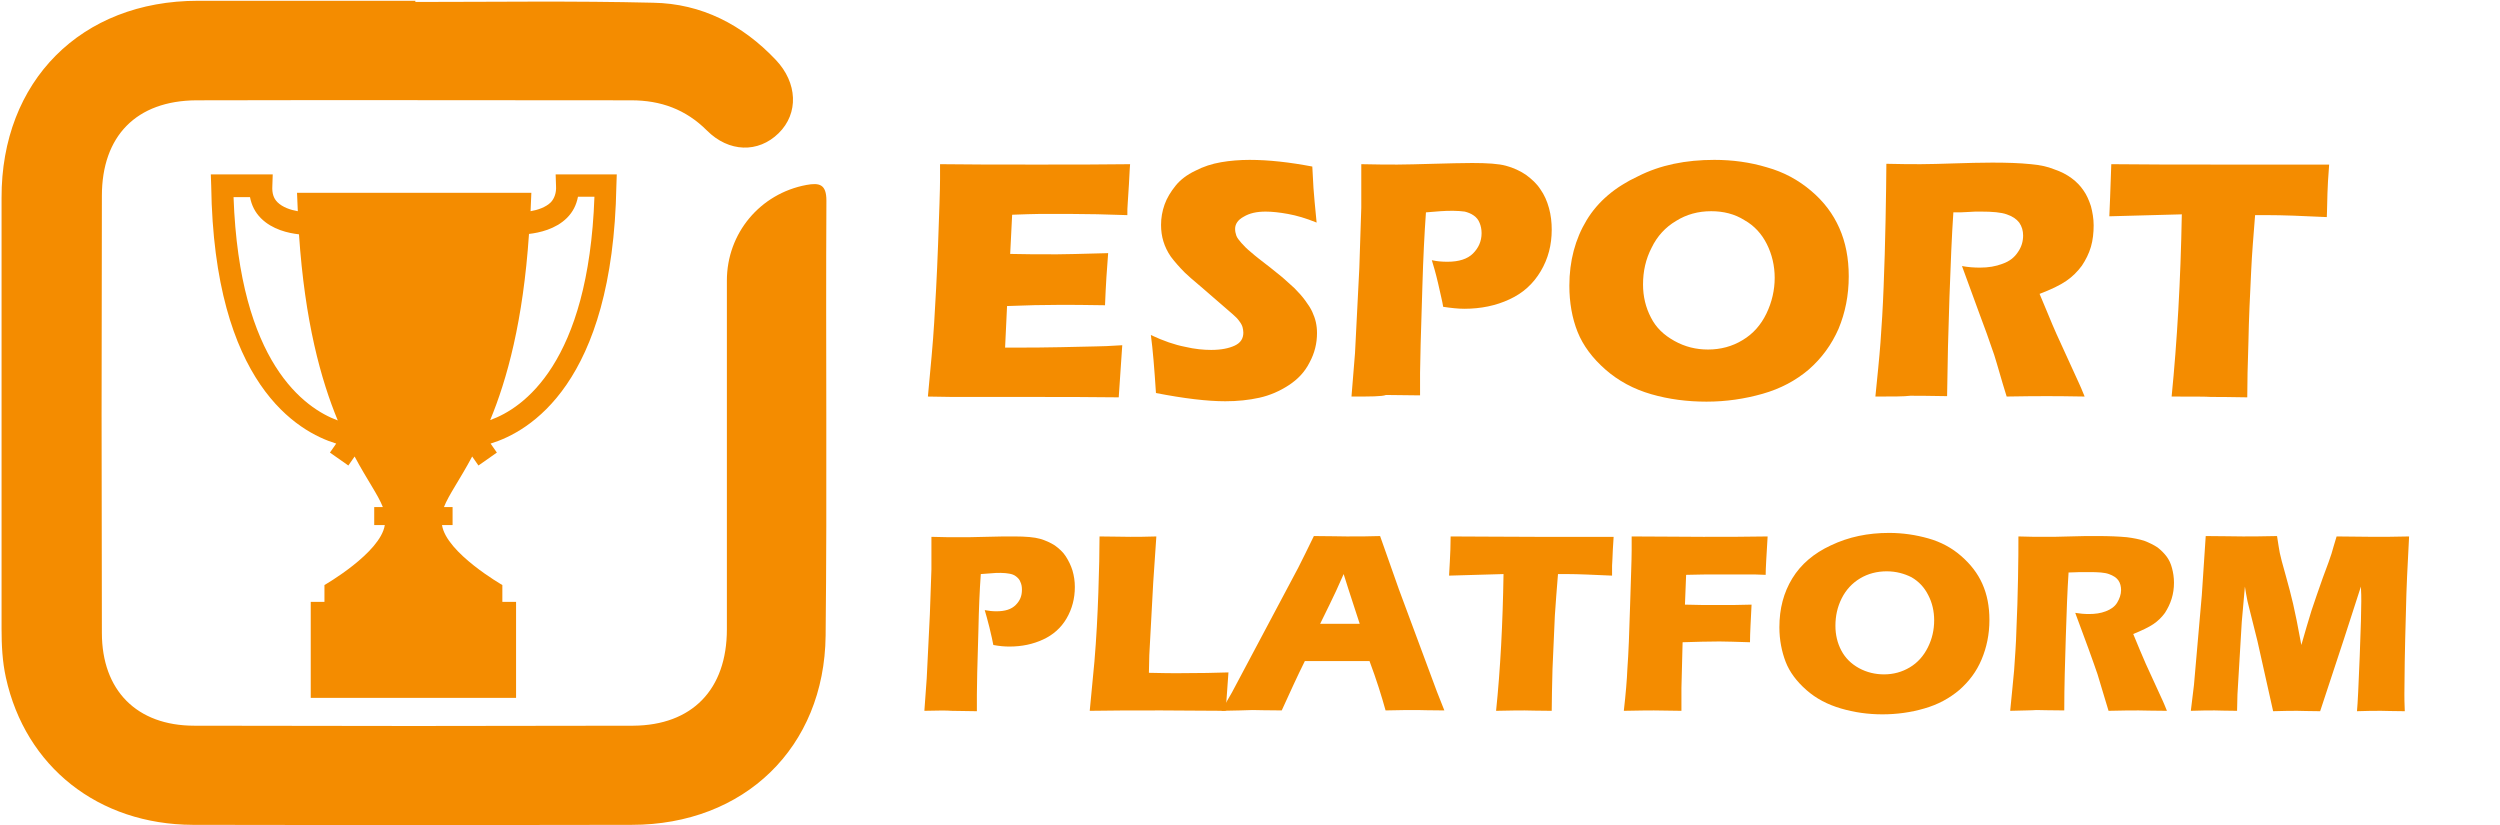 <?xml version="1.0" encoding="utf-8"?>
<!-- Generator: Adobe Illustrator 22.1.0, SVG Export Plug-In . SVG Version: 6.00 Build 0)  -->
<svg version="1.1" xmlns="http://www.w3.org/2000/svg" xmlns:xlink="http://www.w3.org/1999/xlink" x="0px" y="0px"
	 viewBox="0 0 638 210.6" style="enable-background:new 0 0 638 210.6;" xml:space="preserve">
<style type="text/css">
	.st0{fill:#F48C00;}
</style>
<g id="Layer_1">
	<path class="st0" d="M205.8,47.2c-11.8,2.2-20.3,12.3-20.3,24.4c0,29.7,0,59.3,0,89c0,15.4-8.9,24.5-23.9,24.6
		c-37.3,0.1-74.7,0.1-112,0c-14.7,0-23.6-9-23.6-23.7c-0.1-37.2-0.1-74.3,0-111.5c0-15.3,8.8-24.3,24.1-24.4c37-0.1,74,0,111,0
		c7.5,0,13.9,2.3,19.3,7.7c5.6,5.6,13.1,5.8,18.3,0.7s4.8-12.9-0.7-18.7c-8.5-9-19-14.4-31.3-14.6C146.4,0.2,126,0.5,106,0.5
		c0-0.1,0-0.2,0-0.3c-18,0-37,0-55.5,0C20.7,0.2,0.3,20.7,0.4,50.5c0,36.7,0,73.3,0,110c0,4.2,0.2,8.3,1.1,12.4
		c5,22.8,23.6,37.5,47.7,37.6c37.3,0.1,74.7,0.1,112,0c28.7,0,49.2-19.7,49.5-48.3c0.4-37,0-74,0.2-111
		C210.9,47,209.1,46.6,205.8,47.2z"/>
	<g>
		<path class="st0" d="M141.8,44.5l0.1,3c0.1,1.7-0.4,3.1-1.3,4.1c-1.3,1.3-3.4,2-5.2,2.3c0.1-1.5,0.1-3.1,0.2-4.7
			c-2.6,0-16.2,0-29.9,0l0,0c-13.6,0-27.3,0-29.9,0c0.1,1.6,0.1,3.2,0.2,4.7c-1.8-0.3-3.9-1-5.2-2.3c-1-1-1.4-2.3-1.3-4.1l0.1-3
			H53.8l0.1,2.9C54.6,98,76,110.2,85.8,113.2l-1.6,2.3l4.7,3.3l1.6-2.3c3.2,6,6,9.8,7.2,12.9h-2.2v4.6h2.7
			c-1.1,7.1-15.4,15.3-15.4,15.3v4.3h-3.5v24.5h26.2l0,0h26.2v-24.5h-3.5v-4.3c0,0-14.3-8.2-15.4-15.3h2.7v-4.6h-2.2
			c1.2-3.1,4-6.9,7.2-12.9l1.6,2.3l4.7-3.3l-1.6-2.3c9.8-3,31.2-15.2,32.1-65.8l0.1-2.9L141.8,44.5z M59.6,50.3h4.2
			c0.4,2.1,1.3,3.9,2.8,5.4c2.9,2.9,7,3.8,9.7,4.1c1.5,22.3,5.6,37.1,9.9,47.5C77.8,104.2,61.1,92.7,59.6,50.3z M125.1,107.2
			c4.3-10.4,8.4-25.2,9.9-47.5c2.6-0.3,6.8-1.2,9.7-4.1c1.5-1.5,2.4-3.3,2.8-5.4h4.2C150.2,92.7,133.5,104.2,125.1,107.2z"/>
	</g>
</g>
<g id="Layer_2">
	<g>
		<path class="st0" d="M236.8,101.2c0.7-7.5,1.3-13.7,1.6-18.8c0.3-5,0.7-11.7,1-20.1c0.3-8.4,0.5-13.9,0.5-16.6l0-3.8
			C246.7,42,255,42,264.7,42c8.9,0,16.8,0,23.7-0.1l-0.1,1.4c0,0.3-0.1,1.6-0.2,3.8l-0.3,4.7c-0.1,1-0.1,2-0.1,3.1
			c-5.6-0.2-10.3-0.3-14.1-0.3c-4.2,0-7,0-8.5,0c-1.5,0-3.7,0.1-6.8,0.2l-0.5,10c3.4,0.1,7.4,0.1,12,0.1c1.6,0,5.9-0.1,13-0.3
			c-0.3,3.7-0.6,8.1-0.8,13.3c-5-0.1-8.9-0.1-11.6-0.1c-4,0-8.5,0.1-13.4,0.3l-0.5,10.6h5c1.5,0,4.5,0,9.2-0.1l9-0.2
			c1.3,0,3.6-0.1,6.7-0.3c-0.3,4.3-0.6,8.7-0.9,13.3c-7.1-0.1-14.8-0.1-23.3-0.1l-19.1,0L236.8,101.2z"/>
		<path class="st0" d="M295,100.3c-0.4-6.2-0.8-11.1-1.3-14.8c3.2,1.5,6.1,2.5,8.7,3c2.5,0.6,4.8,0.8,6.7,0.8c2.5,0,4.5-0.4,6-1.1
			c1.5-0.7,2.2-1.8,2.2-3.3c0-0.5-0.1-1-0.2-1.4c-0.1-0.4-0.4-1-0.8-1.5c-0.4-0.6-1-1.2-1.7-1.8l-8.2-7.1c-1.9-1.6-3.3-2.8-4-3.5
			c-1.5-1.5-2.7-2.9-3.6-4.1c-0.9-1.3-1.5-2.6-1.9-3.9c-0.4-1.3-0.6-2.7-0.6-4.2c0-1.8,0.3-3.5,0.9-5.2c0.6-1.7,1.6-3.3,2.8-4.8
			c1.2-1.5,2.9-2.8,5-3.8c2.1-1.1,4.3-1.8,6.6-2.2c2.3-0.4,4.8-0.6,7.3-0.6c4.9,0,10.2,0.6,16,1.7c0.1,2,0.2,3.8,0.3,5.5
			c0.1,1.7,0.4,4.6,0.8,8.8c-2.7-1.1-5.1-1.8-7.3-2.2c-2.2-0.4-4.1-0.6-5.7-0.6c-2.3,0-4.1,0.4-5.6,1.3c-1.5,0.8-2.2,1.9-2.2,3.1
			c0,0.6,0.1,1.1,0.3,1.7c0.2,0.6,0.7,1.2,1.3,1.9c0.6,0.7,1.5,1.6,2.5,2.4c1,0.9,2.7,2.2,4.9,3.9l3.1,2.5c0.9,0.8,1.9,1.7,3,2.7
			c1.1,1.1,2,2.1,2.8,3.2s1.4,2,1.8,2.9c0.4,0.9,0.7,1.7,0.9,2.6c0.2,0.9,0.3,1.8,0.3,2.8c0,2.6-0.6,5.1-1.9,7.5
			c-1.2,2.4-3,4.3-5.3,5.8c-2.3,1.5-4.8,2.6-7.5,3.2c-2.7,0.6-5.6,0.9-8.7,0.9C308.1,102.4,302.2,101.7,295,100.3z"/>
		<path class="st0" d="M344.9,101.2l0.9-11.1l1.1-21.7l0.5-15.4c0-1.7,0-3.3,0-5c0-1.2,0-3.3,0-6.1c3.8,0.1,6.9,0.1,9.2,0.1
			c2.2,0,5.3-0.1,9.2-0.2c3.9-0.1,7.2-0.2,9.9-0.2c3.9,0,6.8,0.2,8.6,0.7c1.9,0.5,3.6,1.3,5.1,2.3c1.5,1.1,2.8,2.3,3.7,3.7
			c1,1.4,1.7,3,2.2,4.8c0.5,1.8,0.7,3.7,0.7,5.5c0,3.9-0.9,7.4-2.8,10.6c-1.9,3.2-4.5,5.6-8,7.2c-3.4,1.6-7.3,2.4-11.5,2.4
			c-1.6,0-3.4-0.2-5.4-0.5c-0.2-1.3-0.7-3.3-1.3-6c-0.6-2.6-1.2-4.6-1.6-5.9c1.3,0.3,2.6,0.4,4,0.4c2.9,0,5.1-0.7,6.5-2.1
			c1.4-1.4,2.2-3.1,2.2-5.2c0-1-0.2-1.9-0.5-2.6c-0.3-0.8-0.8-1.4-1.5-1.9c-0.7-0.5-1.5-0.8-2.3-1c-0.8-0.1-1.8-0.2-2.9-0.2
			c-1,0-2.1,0-3.3,0.1l-3.7,0.3c-0.4,5.6-0.7,11.8-0.9,18.6c-0.4,12.5-0.6,19.9-0.6,22.4v5.7l-8.7-0.1
			C352.7,101.2,349.7,101.2,344.9,101.2z"/>
		<path class="st0" d="M437.5,40.8c4.6,0,9.1,0.6,13.4,1.9c4.3,1.2,8,3.2,11.3,6s5.6,5.9,7.2,9.5c1.6,3.6,2.4,7.7,2.4,12.3
			c0,4.9-0.9,9.3-2.6,13.4c-1.8,4.1-4.3,7.5-7.6,10.4c-3.3,2.8-7.2,4.9-11.8,6.2c-4.6,1.3-9.3,2-14.3,2c-4.9,0-9.6-0.6-14.1-1.9
			c-4.5-1.3-8.4-3.4-11.7-6.3c-3.3-2.9-5.7-6.1-7.1-9.6c-1.4-3.5-2.1-7.5-2.1-11.8c0-6.3,1.5-11.9,4.4-16.7
			c2.9-4.8,7.3-8.5,13.1-11.2C423.7,42.1,430.2,40.8,437.5,40.8z M436.7,53.9c-3.3,0-6.3,0.8-9,2.5c-2.7,1.6-4.8,3.9-6.2,6.8
			c-1.5,2.9-2.2,6-2.2,9.4c0,3.1,0.7,5.9,2,8.4c1.3,2.6,3.3,4.5,6,6s5.5,2.2,8.6,2.2c3.2,0,6.2-0.8,8.8-2.4c2.7-1.6,4.7-3.9,6.1-6.8
			c1.4-2.9,2.1-6,2.1-9.1c0-3.1-0.7-6-2-8.6c-1.3-2.6-3.2-4.7-5.7-6.1C442.7,54.6,439.8,53.9,436.7,53.9z"/>
		<path class="st0" d="M478.6,101.2c0.5-5.1,1-9.7,1.3-13.8c0.3-4.1,0.6-8.8,0.8-14.2s0.4-11.1,0.5-17.1c0.1-6,0.2-10.7,0.2-14.3
			c3.6,0.1,6.5,0.1,8.8,0.1c2.3,0,5.1-0.1,8.5-0.2s6.6-0.2,9.7-0.2c3.7,0,7,0.1,9.9,0.4c2.2,0.2,4.2,0.6,5.9,1.3
			c1.8,0.6,3.3,1.4,4.5,2.3s2.2,1.9,3,3.1c0.8,1.1,1.4,2.5,1.9,4c0.4,1.5,0.7,3.2,0.7,4.9c0,1.9-0.2,3.8-0.7,5.5
			c-0.5,1.7-1.3,3.3-2.3,4.8c-1.1,1.5-2.4,2.8-4,3.9c-1.6,1.1-3.9,2.2-6.8,3.3l2.3,5.5c0.6,1.5,1.3,3.1,2,4.7l5.8,12.7
			c0.3,0.6,0.7,1.6,1.4,3.3c-4.8-0.1-8-0.1-9.6-0.1c-2.1,0-5.5,0-10.3,0.1c-0.5-1.5-1.3-4.3-2.5-8.4c-0.5-1.7-0.9-3-1.3-4
			c-0.7-2.1-1.7-4.9-3.1-8.6l-4.5-12.3c1.6,0.3,3.1,0.4,4.6,0.4c2.1,0,4-0.3,5.8-1c1.7-0.6,3-1.6,3.9-3c0.9-1.3,1.3-2.7,1.3-4.2
			c0-1.2-0.3-2.3-1-3.3c-0.7-0.9-1.7-1.6-3.2-2.1c-1.4-0.5-3.6-0.7-6.6-0.7c-1,0-2.1,0-3.2,0.1s-2.4,0.1-3.8,0.1
			c-0.4,5.9-0.7,13.2-1,21.7c-0.3,8.5-0.5,16.9-0.6,25.2c-4.8-0.1-8-0.1-9.4-0.1C486,101.2,482.9,101.2,478.6,101.2z"/>
		<path class="st0" d="M554.2,101.2c1.4-14.1,2.3-29.6,2.6-46.5l-18.5,0.5l0.2-4.8c0.1-2.6,0.2-5.4,0.3-8.5
			C547,42,556.6,42,567.6,42l10.7,0h10.4l5.7,0l-0.3,4.3c-0.1,2.3-0.2,4.2-0.2,5.7s-0.1,2.6-0.1,3.4c-6.2-0.3-11.3-0.5-15.3-0.5h-3
			c-0.4,5.1-0.8,9.8-1,14.2c-0.3,6.2-0.6,12.3-0.7,18.1c-0.2,5.9-0.3,10.6-0.3,14.2c-4.7-0.1-7.8-0.1-9.2-0.1
			C563,101.2,559.7,101.2,554.2,101.2z"/>
		<path class="st0" d="M235.9,181.4l0.6-8.3l0.8-16.3l0.4-11.5c0-1.2,0-2.5,0-3.7c0-0.9,0-2.5,0-4.6c2.9,0.1,5.2,0.1,6.9,0.1
			c1.7,0,4,0,6.9-0.1s5.4-0.1,7.4-0.1c2.9,0,5.1,0.2,6.5,0.6c1.4,0.4,2.7,1,3.8,1.7c1.1,0.8,2.1,1.7,2.8,2.8
			c0.7,1.1,1.3,2.3,1.7,3.6c0.4,1.4,0.6,2.7,0.6,4.2c0,2.9-0.7,5.6-2.1,8s-3.4,4.2-6,5.4s-5.4,1.8-8.6,1.8c-1.2,0-2.5-0.1-4.1-0.4
			c-0.2-1-0.5-2.5-1-4.5c-0.5-2-0.9-3.4-1.2-4.4c1,0.2,2,0.3,3,0.3c2.2,0,3.8-0.5,4.9-1.6c1.1-1.1,1.6-2.3,1.6-3.9
			c0-0.7-0.1-1.4-0.4-2c-0.2-0.6-0.6-1-1.1-1.4s-1.1-0.6-1.7-0.7c-0.6-0.1-1.3-0.2-2.2-0.2c-0.8,0-1.6,0-2.4,0.1l-2.7,0.2
			c-0.3,4.2-0.5,8.9-0.6,14c-0.3,9.3-0.4,15-0.4,16.8v4.2l-6.5-0.1C241.8,181.3,239.5,181.3,235.9,181.4z"/>
		<path class="st0" d="M278.1,181.4c0.5-5.1,0.9-9.3,1.2-12.6c0.5-5.9,0.8-11.8,1-17.6c0.2-5.8,0.3-10.6,0.3-14.3
			c3,0,5.6,0.1,7.9,0.1c1.5,0,3.8,0,6.6-0.1l-0.8,11.8l-1,18.5l-0.1,4.5c3.7,0.1,6.2,0.1,7.3,0.1c5.7,0,10-0.1,13-0.2l-0.7,9.8
			c-5.7,0-11.2-0.1-16.3-0.1C289.4,181.3,283.3,181.3,278.1,181.4z"/>
		<path class="st0" d="M311.7,181.4l2.7-4.7l16.9-31.8l1.8-3.6c0.5-1,1.2-2.5,2.2-4.5c3.8,0,6.6,0.1,8.4,0.1c3.1,0,5.9,0,8.5-0.1
			l4.8,13.6l9.7,26.1l1.9,4.8c-3.8,0-6-0.1-6.9-0.1c-1.8,0-4.5,0-8.1,0.1c-1-3.6-2.3-7.8-4.1-12.6H333c-1.9,3.8-3.8,8-5.9,12.6
			c-4,0-6.5-0.1-7.4-0.1C318,181.3,315.3,181.3,311.7,181.4z M336.9,159.2H347c-2.5-7.7-3.9-11.9-4.1-12.7c-1.4,3.2-2.6,5.8-3.6,7.8
			L336.9,159.2z"/>
		<path class="st0" d="M381.8,181.4c1.1-10.6,1.7-22.2,1.9-34.9l-13.9,0.4l0.2-3.6c0.1-1.9,0.2-4.1,0.2-6.4c6.2,0,13.4,0.1,21.6,0.1
			l8,0h7.8l4.2,0l-0.2,3.2c-0.1,1.7-0.1,3.1-0.2,4.2c0,1.1,0,2,0,2.5c-4.7-0.2-8.5-0.4-11.5-0.4h-2.3c-0.3,3.8-0.6,7.4-0.8,10.6
			c-0.2,4.7-0.4,9.2-0.6,13.6c-0.1,4.4-0.2,7.9-0.2,10.7c-3.6,0-5.9-0.1-6.9-0.1C388.3,181.3,385.8,181.3,381.8,181.4z"/>
		<path class="st0" d="M414.4,181.4c0.5-4.4,0.8-8,0.9-10.6c0.3-4,0.5-9.4,0.7-16.3c0.2-6.9,0.4-11.6,0.4-14v-3.6
			c6.5,0,12.6,0.1,18.3,0.1c5.7,0,11.1,0,16.4-0.1c-0.3,5-0.5,8.3-0.5,9.8l-2.8-0.1l-2.3,0l-2.3,0h-6.4c-0.7,0-2.9,0-6.5,0.1
			l-0.3,7.6l4.7,0.1h5.3c1.5,0,3.8,0,7-0.1c-0.2,4.1-0.4,7.3-0.4,9.6c-3.5-0.1-6.1-0.2-7.8-0.2c-2.9,0-6,0.1-9.4,0.2l-0.3,11.7
			l0,4.4v1.4l-7-0.1C421.4,181.3,418.9,181.3,414.4,181.4z"/>
		<path class="st0" d="M482.1,136c3.5,0,6.8,0.5,10,1.4c3.2,0.9,6,2.4,8.4,4.5c2.4,2.1,4.2,4.4,5.4,7.1c1.2,2.7,1.8,5.7,1.8,9.2
			c0,3.7-0.7,7-2,10.1c-1.3,3.1-3.2,5.6-5.7,7.8c-2.5,2.1-5.4,3.7-8.9,4.7c-3.4,1-7,1.5-10.7,1.5c-3.7,0-7.2-0.5-10.6-1.5
			c-3.4-1-6.3-2.5-8.8-4.7s-4.3-4.6-5.3-7.2s-1.6-5.6-1.6-8.8c0-4.8,1.1-8.9,3.3-12.5c2.2-3.6,5.5-6.4,9.8-8.4
			C471.8,137,476.7,136,482.1,136z M481.5,145.8c-2.5,0-4.8,0.6-6.8,1.8c-2,1.2-3.6,2.9-4.7,5.1s-1.6,4.5-1.6,7
			c0,2.3,0.5,4.4,1.5,6.3c1,1.9,2.5,3.4,4.5,4.5s4.2,1.6,6.4,1.6c2.4,0,4.6-0.6,6.6-1.8c2-1.2,3.5-2.9,4.6-5.1
			c1.1-2.2,1.6-4.5,1.6-6.9c0-2.3-0.5-4.5-1.5-6.4c-1-2-2.4-3.5-4.3-4.6C486,146.4,483.9,145.8,481.5,145.8z"/>
		<path class="st0" d="M513,181.4c0.4-3.8,0.7-7.3,1-10.3c0.2-3.1,0.5-6.6,0.6-10.7c0.2-4,0.3-8.3,0.4-12.8s0.1-8.1,0.1-10.7
			c2.7,0.1,4.9,0.1,6.6,0.1c1.7,0,3.9,0,6.4-0.1c2.5-0.1,4.9-0.1,7.3-0.1c2.8,0,5.3,0.1,7.4,0.3c1.6,0.2,3.1,0.5,4.4,0.9
			c1.3,0.5,2.5,1.1,3.4,1.7c0.9,0.7,1.7,1.5,2.3,2.3c0.6,0.8,1.1,1.8,1.4,3c0.3,1.1,0.5,2.4,0.5,3.7c0,1.5-0.2,2.8-0.6,4.1
			s-1,2.5-1.7,3.6c-0.8,1.1-1.8,2.1-3,2.9c-1.2,0.8-2.9,1.6-5.1,2.5l1.7,4.1c0.5,1.2,1,2.3,1.5,3.5l4.4,9.6c0.2,0.4,0.5,1.2,1,2.4
			c-3.6,0-6-0.1-7.2-0.1c-1.6,0-4.1,0-7.7,0.1c-0.3-1.1-1-3.2-1.9-6.3c-0.4-1.3-0.7-2.3-0.9-3c-0.5-1.5-1.3-3.7-2.3-6.5l-3.4-9.2
			c1.2,0.2,2.3,0.3,3.5,0.3c1.6,0,3-0.2,4.3-0.7c1.3-0.5,2.3-1.2,2.9-2.2s1-2.1,1-3.2c0-0.9-0.2-1.8-0.7-2.5
			c-0.5-0.7-1.3-1.2-2.4-1.6s-2.7-0.5-5-0.5c-0.8,0-1.5,0-2.4,0c-0.8,0-1.8,0.1-2.9,0.1c-0.3,4.5-0.5,9.9-0.7,16.3
			c-0.2,6.4-0.4,12.7-0.4,18.9c-3.6,0-6-0.1-7.1-0.1C518.5,181.3,516.2,181.3,513,181.4z"/>
		<path class="st0" d="M559.1,181.4l0.8-6.6l2-22.9l1-15.1c4,0,7.2,0.1,9.5,0.1c1.9,0,4.8,0,8.7-0.1c0.3,1.9,0.5,3.3,0.7,4.3
			c0.2,1,0.7,2.9,1.5,5.7c0.8,2.8,1.4,5.2,1.9,7.3c0.5,2.1,1.2,5.6,2.1,10.5c1-3.4,1.8-6.3,2.6-8.8c0.8-2.5,1.8-5.2,2.9-8.4
			c1.2-3.1,1.9-5.2,2.2-6.1c0.3-1,0.7-2.5,1.3-4.4c3.3,0,6.5,0.1,9.6,0.1c2.1,0,5.1,0,8.9-0.1c-0.4,7.3-0.7,13.6-0.8,18.9
			c-0.3,10.3-0.4,17.4-0.4,21.3c0,0.8,0,2.3,0.1,4.4c-2.9,0-4.9-0.1-6-0.1c-1.7,0-3.7,0-6.2,0.1c0.2-2,0.4-6.6,0.7-14
			c0.3-7.4,0.4-12.1,0.4-14.1c0-0.9,0-2.1-0.1-3.7l-4.3,13.3l-6.1,18.5c-2.8,0-4.8-0.1-5.8-0.1c-1.3,0-3.4,0-6.2,0.1l-4-17.9
			l-2.4-9.6c-0.1-0.4-0.2-0.8-0.3-1.4s-0.3-1.5-0.5-2.9l-0.8,9l-1.1,18.5l-0.1,4.2c-3,0-4.9-0.1-5.7-0.1
			C563.8,181.3,561.8,181.3,559.1,181.4z"/>
	</g>
</g>
</svg>
